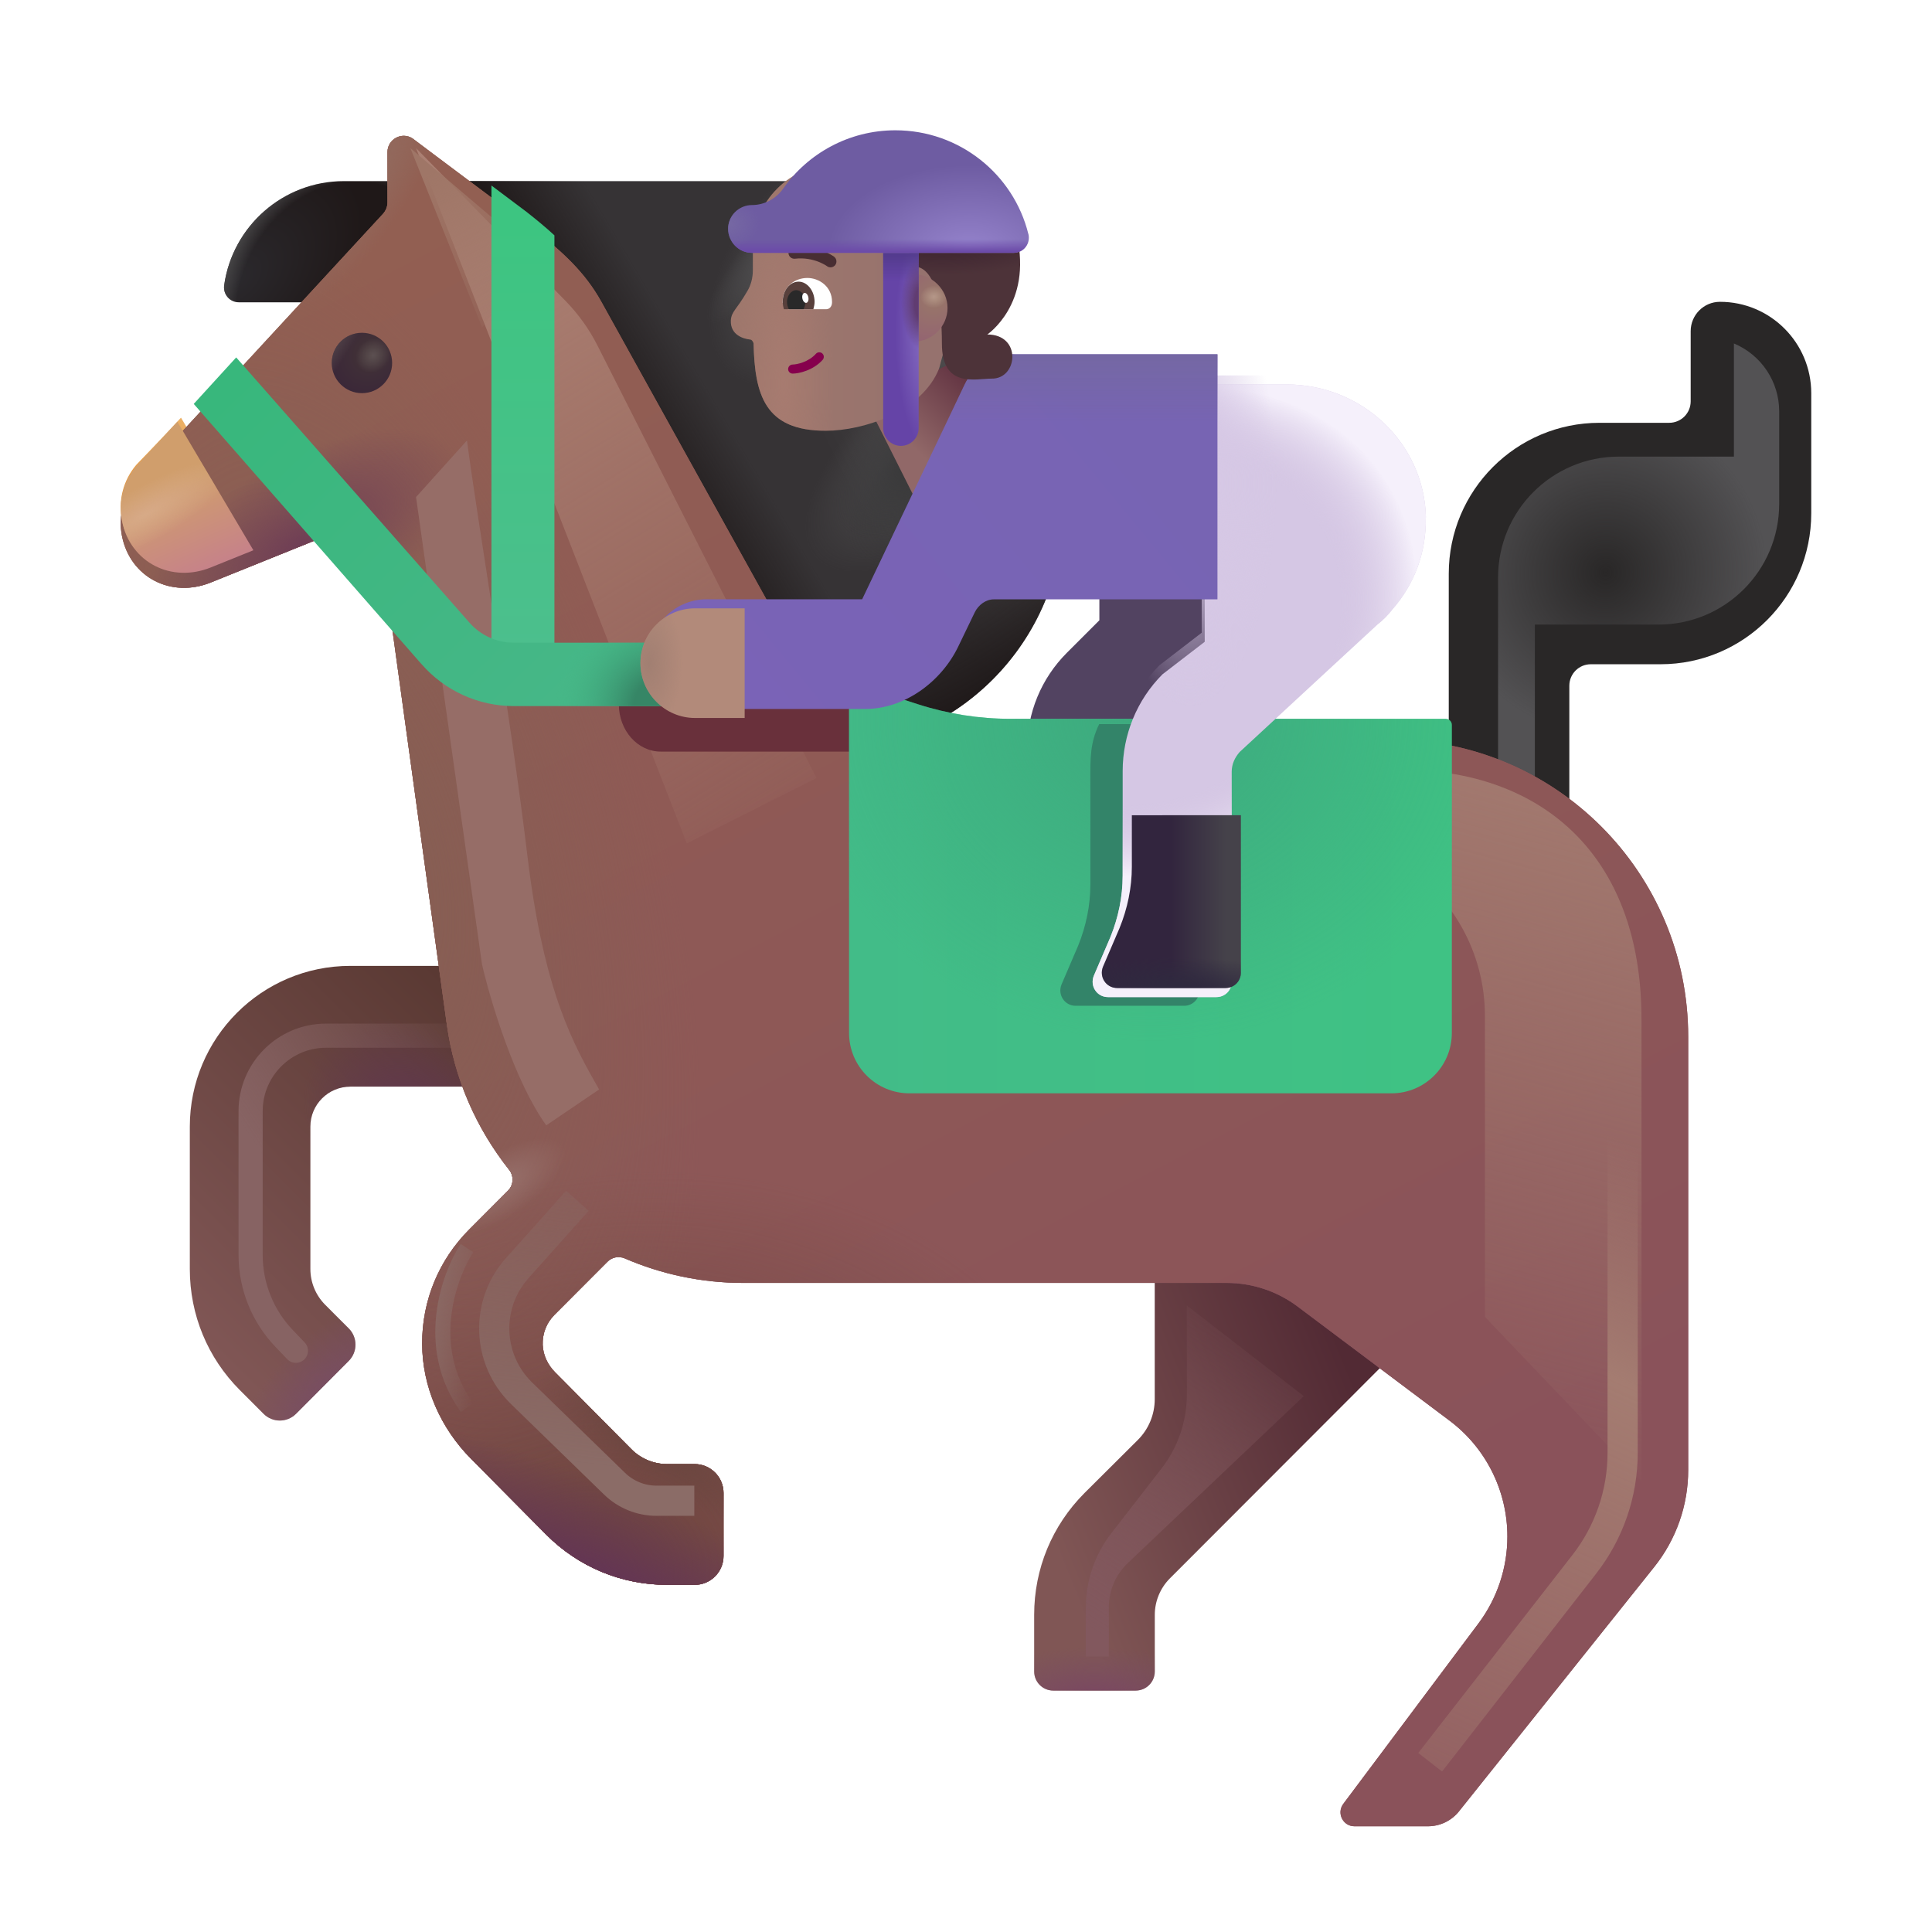 <svg fill="none" height="32" viewBox="0 0 32 32" width="32" xmlns="http://www.w3.org/2000/svg" xmlns:xlink="http://www.w3.org/1999/xlink"><filter id="a" color-interpolation-filters="sRGB" filterUnits="userSpaceOnUse" height="9.594" width="6.656" x="23.813" y="4.688"><feFlood flood-opacity="0" result="BackgroundImageFix"/><feBlend in="SourceGraphic" in2="BackgroundImageFix" mode="normal" result="shape"/><feGaussianBlur result="effect1_foregroundBlur_3987_22603" stdDeviation=".5"/></filter><filter id="b" color-interpolation-filters="sRGB" filterUnits="userSpaceOnUse" height="12.775" width="6.296" x="16.979" y="15.225"><feFlood flood-opacity="0" result="BackgroundImageFix"/><feBlend in="SourceGraphic" in2="BackgroundImageFix" mode="normal" result="shape"/><feColorMatrix in="SourceAlpha" result="hardAlpha" type="matrix" values="0 0 0 0 0 0 0 0 0 0 0 0 0 0 0 0 0 0 127 0"/><feOffset dx=".15"/><feGaussianBlur stdDeviation=".125"/><feComposite in2="hardAlpha" k2="-1" k3="1" operator="arithmetic"/><feColorMatrix type="matrix" values="0 0 0 0 0.533 0 0 0 0 0.416 0 0 0 0 0.392 0 0 0 1 0"/><feBlend in2="shape" mode="normal" result="effect1_innerShadow_3987_22603"/></filter><filter id="c" color-interpolation-filters="sRGB" filterUnits="userSpaceOnUse" height="7.53" width="10.145" x="2.993" y="15.999"><feFlood flood-opacity="0" result="BackgroundImageFix"/><feBlend in="SourceGraphic" in2="BackgroundImageFix" mode="normal" result="shape"/><feColorMatrix in="SourceAlpha" result="hardAlpha" type="matrix" values="0 0 0 0 0 0 0 0 0 0 0 0 0 0 0 0 0 0 127 0"/><feOffset dx=".15"/><feGaussianBlur stdDeviation=".125"/><feComposite in2="hardAlpha" k2="-1" k3="1" operator="arithmetic"/><feColorMatrix type="matrix" values="0 0 0 0 0.533 0 0 0 0 0.416 0 0 0 0 0.392 0 0 0 1 0"/><feBlend in2="shape" mode="normal" result="effect1_innerShadow_3987_22603"/></filter><filter id="d" color-interpolation-filters="sRGB" filterUnits="userSpaceOnUse" height="6.419" width="4.887" x="3.551" y="16.555"><feFlood flood-opacity="0" result="BackgroundImageFix"/><feBlend in="SourceGraphic" in2="BackgroundImageFix" mode="normal" result="shape"/><feGaussianBlur result="effect1_foregroundBlur_3987_22603" stdDeviation=".2"/></filter><filter id="e" color-interpolation-filters="sRGB" filterUnits="userSpaceOnUse" height="28.25" width="25.963" x="2" y="2"><feFlood flood-opacity="0" result="BackgroundImageFix"/><feBlend in="SourceGraphic" in2="BackgroundImageFix" mode="normal" result="shape"/><feColorMatrix in="SourceAlpha" result="hardAlpha" type="matrix" values="0 0 0 0 0 0 0 0 0 0 0 0 0 0 0 0 0 0 127 0"/><feOffset dy=".25"/><feGaussianBlur stdDeviation=".375"/><feComposite in2="hardAlpha" k2="-1" k3="1" operator="arithmetic"/><feColorMatrix type="matrix" values="0 0 0 0 0.424 0 0 0 0 0.263 0 0 0 0 0.231 0 0 0 1 0"/><feBlend in2="shape" mode="normal" result="effect1_innerShadow_3987_22603"/></filter><filter id="f" color-interpolation-filters="sRGB" filterUnits="userSpaceOnUse" height="28.25" width="25.963" x="2" y="2"><feFlood flood-opacity="0" result="BackgroundImageFix"/><feBlend in="SourceGraphic" in2="BackgroundImageFix" mode="normal" result="shape"/><feColorMatrix in="SourceAlpha" result="hardAlpha" type="matrix" values="0 0 0 0 0 0 0 0 0 0 0 0 0 0 0 0 0 0 127 0"/><feOffset dy=".25"/><feGaussianBlur stdDeviation=".375"/><feComposite in2="hardAlpha" k2="-1" k3="1" operator="arithmetic"/><feColorMatrix type="matrix" values="0 0 0 0 0.424 0 0 0 0 0.263 0 0 0 0 0.231 0 0 0 1 0"/><feBlend in2="shape" mode="normal" result="effect1_innerShadow_3987_22603"/></filter><filter id="g" color-interpolation-filters="sRGB" filterUnits="userSpaceOnUse" height="7.812" width="5.609" x="16.985" y="20.625"><feFlood flood-opacity="0" result="BackgroundImageFix"/><feBlend in="SourceGraphic" in2="BackgroundImageFix" mode="normal" result="shape"/><feGaussianBlur result="effect1_foregroundBlur_3987_22603" stdDeviation=".5"/></filter><filter id="h" color-interpolation-filters="sRGB" filterUnits="userSpaceOnUse" height="7.809" width="4.951" x="16.911" y="6.688"><feFlood flood-opacity="0" result="BackgroundImageFix"/><feBlend in="SourceGraphic" in2="BackgroundImageFix" mode="normal" result="shape"/><feColorMatrix in="SourceAlpha" result="hardAlpha" type="matrix" values="0 0 0 0 0 0 0 0 0 0 0 0 0 0 0 0 0 0 127 0"/><feOffset dx=".1" dy=".1"/><feGaussianBlur stdDeviation=".1"/><feComposite in2="hardAlpha" k2="-1" k3="1" operator="arithmetic"/><feColorMatrix type="matrix" values="0 0 0 0 0.408 0 0 0 0 0.38 0 0 0 0 0.443 0 0 0 1 0"/><feBlend in2="shape" mode="normal" result="effect1_innerShadow_3987_22603"/></filter><filter id="i" color-interpolation-filters="sRGB" filterUnits="userSpaceOnUse" height="13.516" width="8.632" x="5.891" y="1.453"><feFlood flood-opacity="0" result="BackgroundImageFix"/><feBlend in="SourceGraphic" in2="BackgroundImageFix" mode="normal" result="shape"/><feGaussianBlur result="effect1_foregroundBlur_3987_22603" stdDeviation=".5"/></filter><filter id="j" color-interpolation-filters="sRGB" filterUnits="userSpaceOnUse" height="15.783" width="9.062" x="20.125" y="10.748"><feFlood flood-opacity="0" result="BackgroundImageFix"/><feBlend in="SourceGraphic" in2="BackgroundImageFix" mode="normal" result="shape"/><feGaussianBlur result="effect1_foregroundBlur_3987_22603" stdDeviation="1"/></filter><filter id="k" color-interpolation-filters="sRGB" filterUnits="userSpaceOnUse" height="14.06" width="5.635" x="22.491" y="16.281"><feFlood flood-opacity="0" result="BackgroundImageFix"/><feBlend in="SourceGraphic" in2="BackgroundImageFix" mode="normal" result="shape"/><feGaussianBlur result="effect1_foregroundBlur_3987_22603" stdDeviation=".5"/></filter><filter id="l" color-interpolation-filters="sRGB" filterUnits="userSpaceOnUse" height="3.469" width="2.594" x="6.547" y="2.203"><feFlood flood-opacity="0" result="BackgroundImageFix"/><feBlend in="SourceGraphic" in2="BackgroundImageFix" mode="normal" result="shape"/><feGaussianBlur result="effect1_foregroundBlur_3987_22603" stdDeviation=".125"/></filter><filter id="m" color-interpolation-filters="sRGB" filterUnits="userSpaceOnUse" height="6.385" width="4.564" x="7.436" y="19.222"><feFlood flood-opacity="0" result="BackgroundImageFix"/><feBlend in="SourceGraphic" in2="BackgroundImageFix" mode="normal" result="shape"/><feGaussianBlur result="effect1_foregroundBlur_3987_22603" stdDeviation=".25"/></filter><filter id="n" color-interpolation-filters="sRGB" filterUnits="userSpaceOnUse" height="3.282" width="1.13" x="6.959" y="20.354"><feFlood flood-opacity="0" result="BackgroundImageFix"/><feBlend in="SourceGraphic" in2="BackgroundImageFix" mode="normal" result="shape"/><feGaussianBlur result="effect1_foregroundBlur_3987_22603" stdDeviation=".125"/></filter><filter id="o" color-interpolation-filters="sRGB" filterUnits="userSpaceOnUse" height="13.344" width="5.031" x="5.891" y="6.296"><feFlood flood-opacity="0" result="BackgroundImageFix"/><feBlend in="SourceGraphic" in2="BackgroundImageFix" mode="normal" result="shape"/><feGaussianBlur result="effect1_foregroundBlur_3987_22603" stdDeviation=".5"/></filter><filter id="p" color-interpolation-filters="sRGB" filterUnits="userSpaceOnUse" height="3.566" width="6.629" x="9.25" y="9.883"><feFlood flood-opacity="0" result="BackgroundImageFix"/><feBlend in="SourceGraphic" in2="BackgroundImageFix" mode="normal" result="shape"/><feGaussianBlur result="effect1_foregroundBlur_3987_22603" stdDeviation=".5"/></filter><filter id="q" color-interpolation-filters="sRGB" filterUnits="userSpaceOnUse" height="7.76" width="1.073" x="8.14" y="3.043"><feFlood flood-opacity="0" result="BackgroundImageFix"/><feBlend in="SourceGraphic" in2="BackgroundImageFix" mode="normal" result="shape"/><feColorMatrix in="SourceAlpha" result="hardAlpha" type="matrix" values="0 0 0 0 0 0 0 0 0 0 0 0 0 0 0 0 0 0 127 0"/><feOffset dx="-.03" dy=".03"/><feGaussianBlur stdDeviation=".03"/><feComposite in2="hardAlpha" k2="-1" k3="1" operator="arithmetic"/><feColorMatrix type="matrix" values="0 0 0 0 0.345 0 0 0 0 0.871 0 0 0 0 0.561 0 0 0 1 0"/><feBlend in2="shape" mode="normal" result="effect1_innerShadow_3987_22603"/></filter><filter id="r" color-interpolation-filters="sRGB" filterUnits="userSpaceOnUse" height="5.805" width="9.046" x="3.209" y="5.891"><feFlood flood-opacity="0" result="BackgroundImageFix"/><feBlend in="SourceGraphic" in2="BackgroundImageFix" mode="normal" result="shape"/><feColorMatrix in="SourceAlpha" result="hardAlpha" type="matrix" values="0 0 0 0 0 0 0 0 0 0 0 0 0 0 0 0 0 0 127 0"/><feOffset dx="-.03" dy=".03"/><feGaussianBlur stdDeviation=".03"/><feComposite in2="hardAlpha" k2="-1" k3="1" operator="arithmetic"/><feColorMatrix type="matrix" values="0 0 0 0 0.345 0 0 0 0 0.871 0 0 0 0 0.561 0 0 0 1 0"/><feBlend in2="shape" mode="normal" result="effect1_innerShadow_3987_22603"/></filter><filter id="s" color-interpolation-filters="sRGB" filterUnits="userSpaceOnUse" height="6.812" width="10.084" x="14.062" y="11.297"><feFlood flood-opacity="0" result="BackgroundImageFix"/><feBlend in="SourceGraphic" in2="BackgroundImageFix" mode="normal" result="shape"/><feColorMatrix in="SourceAlpha" result="hardAlpha" type="matrix" values="0 0 0 0 0 0 0 0 0 0 0 0 0 0 0 0 0 0 127 0"/><feOffset dx="-.1"/><feGaussianBlur stdDeviation=".15"/><feComposite in2="hardAlpha" k2="-1" k3="1" operator="arithmetic"/><feColorMatrix type="matrix" values="0 0 0 0 0.337 0 0 0 0 0.863 0 0 0 0 0.565 0 0 0 1 0"/><feBlend in2="shape" mode="normal" result="effect1_innerShadow_3987_22603"/></filter><filter id="t" color-interpolation-filters="sRGB" filterUnits="userSpaceOnUse" height="5.966" width="4.398" x="16.911" y="11.344"><feFlood flood-opacity="0" result="BackgroundImageFix"/><feBlend in="SourceGraphic" in2="BackgroundImageFix" mode="normal" result="shape"/><feGaussianBlur result="effect1_foregroundBlur_3987_22603" stdDeviation=".325"/></filter><filter id="u" color-interpolation-filters="sRGB" filterUnits="userSpaceOnUse" height="10.298" width="5.87" x="17.899" y="6.218"><feFlood flood-opacity="0" result="BackgroundImageFix"/><feBlend in="SourceGraphic" in2="BackgroundImageFix" mode="normal" result="shape"/><feColorMatrix in="SourceAlpha" result="hardAlpha" type="matrix" values="0 0 0 0 0 0 0 0 0 0 0 0 0 0 0 0 0 0 127 0"/><feOffset dx="-.15" dy=".15"/><feGaussianBlur stdDeviation=".3"/><feComposite in2="hardAlpha" k2="-1" k3="1" operator="arithmetic"/><feColorMatrix type="matrix" values="0 0 0 0 0.784 0 0 0 0 0.78 0 0 0 0 0.78 0 0 0 1 0"/><feBlend in2="shape" mode="normal" result="effect1_innerShadow_3987_22603"/><feColorMatrix in="SourceAlpha" result="hardAlpha" type="matrix" values="0 0 0 0 0 0 0 0 0 0 0 0 0 0 0 0 0 0 127 0"/><feOffset dx=".2"/><feGaussianBlur stdDeviation=".2"/><feComposite in2="hardAlpha" k2="-1" k3="1" operator="arithmetic"/><feColorMatrix type="matrix" values="0 0 0 0 0.486 0 0 0 0 0.475 0 0 0 0 0.541 0 0 0 1 0"/><feBlend in2="effect1_innerShadow_3987_22603" mode="normal" result="effect2_innerShadow_3987_22603"/></filter><filter id="v" color-interpolation-filters="sRGB" filterUnits="userSpaceOnUse" height="2.862" width="2.504" x="18.049" y="13.503"><feFlood flood-opacity="0" result="BackgroundImageFix"/><feBlend in="SourceGraphic" in2="BackgroundImageFix" mode="normal" result="shape"/><feColorMatrix in="SourceAlpha" result="hardAlpha" type="matrix" values="0 0 0 0 0 0 0 0 0 0 0 0 0 0 0 0 0 0 127 0"/><feOffset dx=".2"/><feGaussianBlur stdDeviation=".1"/><feComposite in2="hardAlpha" k2="-1" k3="1" operator="arithmetic"/><feColorMatrix type="matrix" values="0 0 0 0 0.153 0 0 0 0 0.243 0 0 0 0 0.196 0 0 0 1 0"/><feBlend in2="shape" mode="normal" result="effect1_innerShadow_3987_22603"/></filter><filter id="w" color-interpolation-filters="sRGB" filterUnits="userSpaceOnUse" height="6.225" width="9.648" x="10.517" y="5.868"><feFlood flood-opacity="0" result="BackgroundImageFix"/><feBlend in="SourceGraphic" in2="BackgroundImageFix" mode="normal" result="shape"/><feColorMatrix in="SourceAlpha" result="hardAlpha" type="matrix" values="0 0 0 0 0 0 0 0 0 0 0 0 0 0 0 0 0 0 127 0"/><feOffset dx=".25" dy="-.35"/><feGaussianBlur stdDeviation=".3"/><feComposite in2="hardAlpha" k2="-1" k3="1" operator="arithmetic"/><feColorMatrix type="matrix" values="0 0 0 0 0.294 0 0 0 0 0.224 0 0 0 0 0.518 0 0 0 1 0"/><feBlend in2="shape" mode="normal" result="effect1_innerShadow_3987_22603"/></filter><filter id="x" color-interpolation-filters="sRGB" filterUnits="userSpaceOnUse" height="2.016" width="1.826" x="10.508" y="10.076"><feFlood flood-opacity="0" result="BackgroundImageFix"/><feBlend in="SourceGraphic" in2="BackgroundImageFix" mode="normal" result="shape"/><feColorMatrix in="SourceAlpha" result="hardAlpha" type="matrix" values="0 0 0 0 0 0 0 0 0 0 0 0 0 0 0 0 0 0 127 0"/><feOffset dx=".1" dy="-.2"/><feGaussianBlur stdDeviation=".3"/><feComposite in2="hardAlpha" k2="-1" k3="1" operator="arithmetic"/><feColorMatrix type="matrix" values="0 0 0 0 0.565 0 0 0 0 0.349 0 0 0 0 0.396 0 0 0 1 0"/><feBlend in2="shape" mode="normal" result="effect1_innerShadow_3987_22603"/></filter><filter id="y" color-interpolation-filters="sRGB" filterUnits="userSpaceOnUse" height="4.664" width="4.259" x="12.104" y="2.72"><feFlood flood-opacity="0" result="BackgroundImageFix"/><feBlend in="SourceGraphic" in2="BackgroundImageFix" mode="normal" result="shape"/><feColorMatrix in="SourceAlpha" result="hardAlpha" type="matrix" values="0 0 0 0 0 0 0 0 0 0 0 0 0 0 0 0 0 0 127 0"/><feOffset dx="-.25" dy="-.25"/><feGaussianBlur stdDeviation=".25"/><feComposite in2="hardAlpha" k2="-1" k3="1" operator="arithmetic"/><feColorMatrix type="matrix" values="0 0 0 0 0.592 0 0 0 0 0.357 0 0 0 0 0.459 0 0 0 1 0"/><feBlend in2="shape" mode="normal" result="effect1_innerShadow_3987_22603"/></filter><filter id="z" color-interpolation-filters="sRGB" filterUnits="userSpaceOnUse" height="3.382" width="4.06" x="12.986" y="3.054"><feFlood flood-opacity="0" result="BackgroundImageFix"/><feBlend in="SourceGraphic" in2="BackgroundImageFix" mode="normal" result="shape"/><feColorMatrix in="SourceAlpha" result="hardAlpha" type="matrix" values="0 0 0 0 0 0 0 0 0 0 0 0 0 0 0 0 0 0 127 0"/><feOffset dx="-.15"/><feGaussianBlur stdDeviation=".15"/><feComposite in2="hardAlpha" k2="-1" k3="1" operator="arithmetic"/><feColorMatrix type="matrix" values="0 0 0 0 0.384 0 0 0 0 0.286 0 0 0 0 0.286 0 0 0 1 0"/><feBlend in2="shape" mode="normal" result="effect1_innerShadow_3987_22603"/><feColorMatrix in="SourceAlpha" result="hardAlpha" type="matrix" values="0 0 0 0 0 0 0 0 0 0 0 0 0 0 0 0 0 0 127 0"/><feOffset dx=".15" dy="-.15"/><feGaussianBlur stdDeviation=".15"/><feComposite in2="hardAlpha" k2="-1" k3="1" operator="arithmetic"/><feColorMatrix type="matrix" values="0 0 0 0 0.165 0 0 0 0 0.09 0 0 0 0 0.102 0 0 0 1 0"/><feBlend in2="effect1_innerShadow_3987_22603" mode="normal" result="effect2_innerShadow_3987_22603"/></filter><radialGradient id="A" cx="0" cy="0" gradientTransform="matrix(2.312 1.328 -1.346 2.344 26.594 9.484)" gradientUnits="userSpaceOnUse" r="1"><stop offset="0" stop-color="#535254" stop-opacity="0"/><stop offset="1" stop-color="#535254"/></radialGradient><linearGradient id="B" gradientUnits="userSpaceOnUse" x1="1.743" x2="6.067" y1="9.534" y2="6.043"><stop offset=".006" stop-color="#dc872a"/><stop offset="1" stop-color="#ffdea7"/></linearGradient><radialGradient id="C" cx="0" cy="0" gradientTransform="matrix(-3.22 2.174 -4.089 -6.058 17.866 6.906)" gradientUnits="userSpaceOnUse" r="1"><stop offset="0" stop-color="#535253"/><stop offset="1" stop-color="#363335"/></radialGradient><radialGradient id="D" cx="0" cy="0" gradientTransform="matrix(4.219 9.531 -10.13 4.484 11.063 2.656)" gradientUnits="userSpaceOnUse" r="1"><stop offset=".795" stop-color="#1e1818" stop-opacity="0"/><stop offset="1" stop-color="#1e1818"/></radialGradient><linearGradient id="E" gradientUnits="userSpaceOnUse" x1="14.384" x2="11.506" y1="7.53" y2="9.24"><stop offset=".516" stop-color="#1e1818" stop-opacity="0"/><stop offset="1" stop-color="#1e1818"/></linearGradient><linearGradient id="F"><stop offset="0" stop-color="#5a5a5b"/><stop offset="1" stop-color="#5a5a5b" stop-opacity="0"/></linearGradient><radialGradient id="G" cx="0" cy="0" gradientTransform="matrix(-1.511 1.897 -1.124 -.896 13.621 4.307)" gradientUnits="userSpaceOnUse" r="1" xlink:href="#F"/><radialGradient id="H" cx="0" cy="0" gradientTransform="matrix(-2.526 2.119 -.899 -1.072 16.01 7.1)" gradientUnits="userSpaceOnUse" r="1" xlink:href="#F"/><radialGradient id="I" cx="0" cy="0" gradientTransform="matrix(-2.344 1.641 -.267 -.382 17.938 7.891)" gradientUnits="userSpaceOnUse" r="1"><stop offset=".031" stop-color="#5a5a5b"/><stop offset=".893" stop-color="#5a5a5b" stop-opacity="0"/></radialGradient><radialGradient id="J" cx="0" cy="0" gradientTransform="matrix(-2.328 2.531 -.412 -.379 14.063 2.797)" gradientUnits="userSpaceOnUse" r="1" xlink:href="#F"/><linearGradient id="K"><stop offset="0" stop-color="#343435"/><stop offset="1" stop-color="#343435" stop-opacity="0"/></linearGradient><radialGradient id="L" cx="0" cy="0" gradientTransform="matrix(-2.17 .919 -.407 -.961 14.776 4.894)" gradientUnits="userSpaceOnUse" r="1" xlink:href="#K"/><radialGradient id="M" cx="0" cy="0" gradientTransform="matrix(-.823 .766 -.345 -.371 13.43 4.727)" gradientUnits="userSpaceOnUse" r="1" xlink:href="#K"/><radialGradient id="N" cx="0" cy="0" gradientTransform="matrix(-2.359 1.219 -.549 -1.063 16.422 7.875)" gradientUnits="userSpaceOnUse" r="1" xlink:href="#K"/><radialGradient id="O" cx="0" cy="0" gradientTransform="matrix(-1.406 1.422 -.68 -.673 15.375 7.375)" gradientUnits="userSpaceOnUse" r="1" xlink:href="#K"/><radialGradient id="P" cx="0" cy="0" gradientTransform="matrix(1.892 -1.629 .989 1.149 3.887 4.629)" gradientUnits="userSpaceOnUse" r="1"><stop offset="0" stop-color="#2b292d"/><stop offset="1" stop-color="#1f1818"/></radialGradient><radialGradient id="Q" cx="0" cy="0" gradientTransform="matrix(-1.86 -.802 .966 -2.242 5.667 5.008)" gradientUnits="userSpaceOnUse" r="1"><stop offset=".84" stop-color="#4a494a" stop-opacity="0"/><stop offset="1" stop-color="#4a494a"/></radialGradient><linearGradient id="R" gradientUnits="userSpaceOnUse" x1="20.906" x2="15.67" y1="19.438" y2="21.538"><stop offset="0" stop-color="#522a34"/><stop offset="1" stop-color="#805655"/></linearGradient><radialGradient id="S" cx="0" cy="0" gradientTransform="matrix(0 -.852 2.142 0 17.982 28.141)" gradientUnits="userSpaceOnUse" r="1"><stop offset="0" stop-color="#794562"/><stop offset="1" stop-color="#784d65" stop-opacity="0"/></radialGradient><linearGradient id="T" gradientUnits="userSpaceOnUse" x1="7.991" x2="2.993" y1="16.969" y2="22"><stop offset="0" stop-color="#5a3933"/><stop offset="1" stop-color="#805655"/></linearGradient><radialGradient id="U" cx="0" cy="0" gradientTransform="matrix(-.719 -.719 1.42 -1.42 5.344 23.125)" gradientUnits="userSpaceOnUse" r="1"><stop offset="0" stop-color="#784d65"/><stop offset="1" stop-color="#784d65" stop-opacity="0"/></radialGradient><radialGradient id="V" cx="0" cy="0" gradientTransform="matrix(-1.57 -1.523 1.118 -1.152 6.797 18.781)" gradientUnits="userSpaceOnUse" r="1"><stop offset="0" stop-color="#5f3553"/><stop offset="1" stop-color="#5f3553" stop-opacity="0"/></radialGradient><linearGradient id="W" gradientUnits="userSpaceOnUse" x1="4.745" x2="8.307" y1="19.764" y2="17.436"><stop offset="0" stop-color="#876363"/><stop offset="1" stop-color="#876363" stop-opacity="0"/></linearGradient><linearGradient id="X" gradientUnits="userSpaceOnUse" x1="8.558" x2="21.246" y1="1.981" y2="26.37"><stop offset="0" stop-color="#925f52"/><stop offset="1" stop-color="#8a525a"/></linearGradient><radialGradient id="Y" cx="0" cy="0" gradientTransform="matrix(-1.875 -6.375 8.625 -2.537 9.438 26)" gradientUnits="userSpaceOnUse" r="1"><stop offset="0" stop-color="#6a433b"/><stop offset="1" stop-color="#6a433b" stop-opacity="0"/></radialGradient><linearGradient id="Z"><stop offset="0" stop-color="#733b61"/><stop offset="1" stop-color="#643655" stop-opacity="0"/></linearGradient><radialGradient id="aa" cx="0" cy="0" gradientTransform="matrix(0 -1.875 6.531 0 16.282 21.25)" gradientUnits="userSpaceOnUse" r="1" xlink:href="#Z"/><radialGradient id="ab" cx="0" cy="0" gradientTransform="matrix(1.094 -2.094 4.796 2.505 21.407 22.594)" gradientUnits="userSpaceOnUse" r="1" xlink:href="#Z"/><radialGradient id="ac" cx="0" cy="0" gradientTransform="matrix(4.812 -1.438 3.101 10.382 5.875 13.75)" gradientUnits="userSpaceOnUse" r="1"><stop offset="0" stop-color="#855f53"/><stop offset="1" stop-color="#855f53" stop-opacity="0"/></radialGradient><radialGradient id="ad" cx="0" cy="0" gradientTransform="matrix(2.594 -1.516 .699 1.196 4.969 8.766)" gradientUnits="userSpaceOnUse" r="1"><stop offset="0" stop-color="#6f3e55"/><stop offset="1" stop-color="#6f3e55" stop-opacity="0"/></radialGradient><radialGradient id="ae" cx="0" cy="0" gradientTransform="matrix(.672 .43 -1.302 2.036 6 2.789)" gradientUnits="userSpaceOnUse" r="1"><stop offset="0" stop-color="#926c60"/><stop offset="1" stop-color="#926c60" stop-opacity="0"/></radialGradient><radialGradient id="af" cx="0" cy="0" gradientTransform="matrix(.578 -1.422 6.454 2.624 9.735 25.828)" gradientUnits="userSpaceOnUse" r="1"><stop offset="0" stop-color="#633456"/><stop offset="1" stop-color="#633456" stop-opacity="0"/></radialGradient><radialGradient id="ag" cx="0" cy="0" gradientTransform="matrix(-.32 .531 -1.995 -1.203 10.883 23.734)" gradientUnits="userSpaceOnUse" r="1"><stop offset="0" stop-color="#6a463f"/><stop offset="1" stop-color="#6a463f" stop-opacity="0"/></radialGradient><radialGradient id="ah" cx="0" cy="0" gradientTransform="matrix(1.063 -.672 .279 .441 8.266 19.406)" gradientUnits="userSpaceOnUse" r="1"><stop offset="0" stop-color="#97716c"/><stop offset="1" stop-color="#97716c" stop-opacity="0"/></radialGradient><linearGradient id="ai" gradientUnits="userSpaceOnUse" x1="2.891" x2="3.608" y1="8.047" y2="9.689"><stop offset=".006" stop-color="#d09e6c"/><stop offset="1" stop-color="#c47c8f"/></linearGradient><radialGradient id="aj" cx="0" cy="0" gradientTransform="matrix(1.442 -.81 .225 .4 2.406 8.523)" gradientUnits="userSpaceOnUse" r="1"><stop offset="0" stop-color="#d7aa87"/><stop offset="1" stop-color="#d7aa87" stop-opacity="0"/></radialGradient><radialGradient id="ak" cx="0" cy="0" gradientTransform="matrix(-.406 .562 -.501 -.362 6.143 5.851)" gradientUnits="userSpaceOnUse" r="1"><stop offset=".006" stop-color="#433437"/><stop offset="1" stop-color="#3b2838"/></radialGradient><radialGradient id="al" cx="0" cy="0" gradientTransform="matrix(-.228 .206 -.181 -.201 6.182 5.887)" gradientUnits="userSpaceOnUse" r="1"><stop offset="0" stop-color="#5c5051"/><stop offset="1" stop-color="#5c5051" stop-opacity="0"/></radialGradient><linearGradient id="am" gradientUnits="userSpaceOnUse" x1="5.897" x2="5.553" y1="5.619" y2="5.4"><stop offset="0" stop-color="#5c5051" stop-opacity="0"/><stop offset="1" stop-color="#5c5051"/></linearGradient><linearGradient id="an" gradientUnits="userSpaceOnUse" x1="18.15" x2="21.549" y1="27.031" y2="21.674"><stop offset="0" stop-color="#82585e"/><stop offset="1" stop-color="#82585e" stop-opacity="0"/></linearGradient><linearGradient id="ao" gradientUnits="userSpaceOnUse" x1="7.901" x2="14.232" y1="3.63" y2="13.969"><stop offset="0" stop-color="#ab8073"/><stop offset="1" stop-color="#ab8073" stop-opacity="0"/></linearGradient><linearGradient id="ap" gradientUnits="userSpaceOnUse" x1="28.938" x2="25.719" y1="12.748" y2="24.781"><stop offset="0" stop-color="#a47c71"/><stop offset="1" stop-color="#a47c71" stop-opacity="0"/></linearGradient><linearGradient id="aq" gradientUnits="userSpaceOnUse" x1="27.5" x2="21.282" y1="19.188" y2="33.062"><stop offset="0" stop-color="#a47c71" stop-opacity="0"/><stop offset=".239" stop-color="#a47c71"/><stop offset="1" stop-color="#a47c71" stop-opacity="0"/></linearGradient><linearGradient id="ar" gradientUnits="userSpaceOnUse" x1="7.375" x2="8.891" y1="2.75" y2="5.625"><stop offset="0" stop-color="#9f7667"/><stop offset="1" stop-color="#9f7667" stop-opacity="0"/></linearGradient><linearGradient id="as"><stop offset="0" stop-color="#8b6c67"/><stop offset="1" stop-color="#8b6c67" stop-opacity="0"/></linearGradient><linearGradient id="at" gradientUnits="userSpaceOnUse" x1="9.375" x2="10.156" xlink:href="#as" y1="24.219" y2="17.781"/><linearGradient id="au" gradientUnits="userSpaceOnUse" x1="7.016" x2="8.011" xlink:href="#as" y1="21.844" y2="21.983"/><linearGradient id="av" gradientUnits="userSpaceOnUse" x1="8.691" x2="8.691" y1="3.632" y2="10.773"><stop offset="0" stop-color="#3dc581"/><stop offset="1" stop-color="#4cbf8d"/></linearGradient><linearGradient id="aw" gradientUnits="userSpaceOnUse" x1="3.611" x2="9.298" y1="6.531" y2="12.406"><stop offset="0" stop-color="#38b77c"/><stop offset="1" stop-color="#47b788"/></linearGradient><radialGradient id="ax" cx="0" cy="0" gradientTransform="matrix(-1.812 0 0 -1.728 11.048 11.666)" gradientUnits="userSpaceOnUse" r="1"><stop offset=".288" stop-color="#368666"/><stop offset="1" stop-color="#46b988" stop-opacity="0"/></radialGradient><linearGradient id="ay" gradientUnits="userSpaceOnUse" x1="23.954" x2="14.162" y1="14.969" y2="14.969"><stop offset="0" stop-color="#3fc284"/><stop offset="1" stop-color="#42bc88"/></linearGradient><radialGradient id="az" cx="0" cy="0" gradientTransform="matrix(0 5.378 -5.974 0 19.154 11.872)" gradientUnits="userSpaceOnUse" r="1"><stop offset="0" stop-color="#3da97e"/><stop offset="1" stop-color="#3da97e" stop-opacity="0"/></radialGradient><linearGradient id="aA" gradientUnits="userSpaceOnUse" x1="16.048" x2="15.048" y1="6.312" y2="7.328"><stop offset="0" stop-color="#643543"/><stop offset="1" stop-color="#916868"/></linearGradient><radialGradient id="aB" cx="0" cy="0" gradientTransform="matrix(4.489 -3 2.494 3.733 19.079 10.313)" gradientUnits="userSpaceOnUse" r="1"><stop offset=".599" stop-color="#d6c8e3" stop-opacity="0"/><stop offset=".846" stop-color="#f5f0fb"/></radialGradient><radialGradient id="aC" cx="0" cy="0" gradientTransform="matrix(1.438 0 0 3.703 19.704 8)" gradientUnits="userSpaceOnUse" r="1"><stop offset=".283" stop-color="#d6c8e5"/><stop offset="1" stop-color="#d6c8e5" stop-opacity="0"/></radialGradient><linearGradient id="aD" gradientUnits="userSpaceOnUse" x1="20.111" x2="19.201" y1="15.344" y2="15.344"><stop offset="0" stop-color="#45424a"/><stop offset="1" stop-color="#32253e"/></linearGradient><radialGradient id="aE" cx="0" cy="0" gradientTransform="matrix(0 -.547 2.188 0 19.29 16.406)" gradientUnits="userSpaceOnUse" r="1"><stop offset=".171" stop-color="#2f293f"/><stop offset="1" stop-color="#2f293f" stop-opacity="0"/></radialGradient><linearGradient id="aF" gradientUnits="userSpaceOnUse" x1="18.892" x2="12.079" y1="7.125" y2="12.75"><stop offset="0" stop-color="#7764b3"/><stop offset="1" stop-color="#7a63b7"/></linearGradient><linearGradient id="aG" gradientUnits="userSpaceOnUse" x1="18.736" x2="18.736" y1="5.875" y2="7.344"><stop offset=".106" stop-color="#7468a1"/><stop offset="1" stop-color="#7468a1" stop-opacity="0"/></linearGradient><radialGradient id="aH" cx="0" cy="0" gradientTransform="matrix(.562 0 0 1.148 10.648 11.185)" gradientUnits="userSpaceOnUse" r="1"><stop offset="0" stop-color="#a17f72"/><stop offset="1" stop-color="#a17f72" stop-opacity="0"/></radialGradient><linearGradient id="aI" gradientUnits="userSpaceOnUse" x1="12.829" x2="15.61" y1="5.594" y2="5.594"><stop offset="0" stop-color="#9e776c"/><stop offset="1" stop-color="#96726e"/></linearGradient><radialGradient id="aJ" cx="0" cy="0" gradientTransform="matrix(0 -3.984 .813 0 13.226 6.611)" gradientUnits="userSpaceOnUse" r="1"><stop offset="0" stop-color="#a77b70"/><stop offset="1" stop-color="#a77b70" stop-opacity="0"/></radialGradient><radialGradient id="aK" cx="0" cy="0" gradientTransform="matrix(0 .734 -2.188 0 15.595 3.969)" gradientUnits="userSpaceOnUse" r="1"><stop offset="0" stop-color="#341b2b"/><stop offset="1" stop-color="#341b2b" stop-opacity="0"/></radialGradient><radialGradient id="aL" cx="0" cy="0" gradientTransform="matrix(-.453 .609 -.507 -.377 15.509 4.93)" gradientUnits="userSpaceOnUse" r="1"><stop offset="0" stop-color="#987868"/><stop offset="1" stop-color="#946571"/></radialGradient><radialGradient id="aM" cx="0" cy="0" gradientTransform="matrix(.225 -.008 .006 .186 15.468 4.915)" gradientUnits="userSpaceOnUse" r="1"><stop offset="0" stop-color="#b59789"/><stop offset="1" stop-color="#b59789" stop-opacity="0"/></radialGradient><radialGradient id="aN" cx="0" cy="0" gradientTransform="matrix(0 2.033 -.609 0 15.439 5.482)" gradientUnits="userSpaceOnUse" r="1"><stop offset="0" stop-color="#8e77c8"/><stop offset="1" stop-color="#6544a7"/></radialGradient><linearGradient id="aO" gradientUnits="userSpaceOnUse" x1="14.922" x2="14.922" y1="4.094" y2="4.656"><stop offset="0" stop-color="#4e3886"/><stop offset="1" stop-color="#4e3886" stop-opacity="0"/></linearGradient><radialGradient id="aP" cx="0" cy="0" gradientTransform="matrix(0 .763 -.352 0 15.275 5.024)" gradientUnits="userSpaceOnUse" r="1"><stop offset=".359" stop-color="#603c71"/><stop offset="1" stop-color="#603c71" stop-opacity="0"/></radialGradient><radialGradient id="aQ" cx="0" cy="0" gradientTransform="matrix(-2.344 0 0 -1.454 16.048 4.188)" gradientUnits="userSpaceOnUse" r="1"><stop offset="0" stop-color="#9684cd"/><stop offset="1" stop-color="#6e5ca2"/></radialGradient><linearGradient id="aR" gradientUnits="userSpaceOnUse" x1="15.439" x2="15.439" y1="4.188" y2="3.961"><stop offset=".104" stop-color="#6c4ba9"/><stop offset="1" stop-color="#6c4ba9" stop-opacity="0"/></linearGradient><radialGradient id="aS" cx="0" cy="0" gradientTransform="matrix(.519 0 0 .406 12.061 3.703)" gradientUnits="userSpaceOnUse" r="1"><stop offset="0" stop-color="#7668a3"/><stop offset="1" stop-color="#7668a3" stop-opacity="0"/></radialGradient><path d="m28.003 6.648v-1.163c0-.268.217-.486.485-.486.835 0 1.512.678 1.512 1.514v1.989c0 1.381-1.118 2.5-2.497 2.5h-1.154c-.197 0-.356.159-.356.356v4.641h-1.997v-6.496c0-1.381 1.118-2.5 2.497-2.5h1.154c.197 0 .356-.159.356-.356z" fill="#292727"/><g filter="url(#a)"><path d="m28.719 5.688v1.875h-1.906c-1.105 0-2 .895-2 2v3.719h.609v-2.937h2.047c1.105 0 2-.895 2-2v-1.531c0-.492-.296-.936-.75-1.125z" fill="url(#A)"/></g><path d="m2.998 6.918c-.336.362-.739.779-.739.779-.22.257-.31.606-.232.946.155.675.839 1.008 1.48.749l.769-.311z" fill="url(#B)"/><path d="m7.596 5.141c0 .083.067.15.15.15h1.09c.083 0 .15.067.15.15v2.921c0 .083.067.15.15.15h1.699c.083 0 .15.067.15.15v3.616c0 .083.067.15.15.15h2.475c2.213 0 4.007-1.796 4.006-4.013 0-.228-.184-.412-.412-.412h-2.024c-.149 0-.217-.207-.109-.31.591-.561.927-1.364.927-2.255 0-.241-.195-.436-.436-.436h-2.152c-.15 0-.224-.221-.124-.333.294-.33.473-.765.474-1.242 0-.236-.191-.427-.426-.427h-5.588c-.083 0-.15.067-.15.15z" fill="url(#C)"/><path d="m7.596 5.141c0 .083.067.15.15.15h1.09c.083 0 .15.067.15.15v2.921c0 .083.067.15.15.15h1.699c.083 0 .15.067.15.15v3.616c0 .083.067.15.15.15h2.475c2.213 0 4.007-1.796 4.006-4.013 0-.228-.184-.412-.412-.412h-2.024c-.149 0-.217-.207-.109-.31.591-.561.927-1.364.927-2.255 0-.241-.195-.436-.436-.436h-2.152c-.15 0-.224-.221-.124-.333.294-.33.473-.765.474-1.242 0-.236-.191-.427-.426-.427h-5.588c-.083 0-.15.067-.15.15z" fill="url(#D)"/><path d="m7.596 5.141c0 .083.067.15.15.15h1.09c.083 0 .15.067.15.15v2.921c0 .083.067.15.15.15h1.699c.083 0 .15.067.15.15v3.616c0 .083.067.15.15.15h2.475c2.213 0 4.007-1.796 4.006-4.013 0-.228-.184-.412-.412-.412h-2.024c-.149 0-.217-.207-.109-.31.591-.561.927-1.364.927-2.255 0-.241-.195-.436-.436-.436h-2.152c-.15 0-.224-.221-.124-.333.294-.33.473-.765.474-1.242 0-.236-.191-.427-.426-.427h-5.588c-.083 0-.15.067-.15.15z" fill="url(#E)"/><path d="m7.596 5.141c0 .083.067.15.15.15h1.09c.083 0 .15.067.15.15v2.921c0 .083.067.15.15.15h1.699c.083 0 .15.067.15.15v3.616c0 .083.067.15.15.15h2.475c2.213 0 4.007-1.796 4.006-4.013 0-.228-.184-.412-.412-.412h-2.024c-.149 0-.217-.207-.109-.31.591-.561.927-1.364.927-2.255 0-.241-.195-.436-.436-.436h-2.152c-.15 0-.224-.221-.124-.333.294-.33.473-.765.474-1.242 0-.236-.191-.427-.426-.427h-5.588c-.083 0-.15.067-.15.15z" fill="url(#G)"/><path d="m7.596 5.141c0 .083.067.15.15.15h1.09c.083 0 .15.067.15.15v2.921c0 .083.067.15.15.15h1.699c.083 0 .15.067.15.15v3.616c0 .083.067.15.15.15h2.475c2.213 0 4.007-1.796 4.006-4.013 0-.228-.184-.412-.412-.412h-2.024c-.149 0-.217-.207-.109-.31.591-.561.927-1.364.927-2.255 0-.241-.195-.436-.436-.436h-2.152c-.15 0-.224-.221-.124-.333.294-.33.473-.765.474-1.242 0-.236-.191-.427-.426-.427h-5.588c-.083 0-.15.067-.15.15z" fill="url(#H)"/><path d="m7.596 5.141c0 .083.067.15.15.15h1.09c.083 0 .15.067.15.15v2.921c0 .083.067.15.15.15h1.699c.083 0 .15.067.15.15v3.616c0 .083.067.15.15.15h2.475c2.213 0 4.007-1.796 4.006-4.013 0-.228-.184-.412-.412-.412h-2.024c-.149 0-.217-.207-.109-.31.591-.561.927-1.364.927-2.255 0-.241-.195-.436-.436-.436h-2.152c-.15 0-.224-.221-.124-.333.294-.33.473-.765.474-1.242 0-.236-.191-.427-.426-.427h-5.588c-.083 0-.15.067-.15.15z" fill="url(#I)"/><path d="m7.596 5.141c0 .083.067.15.15.15h1.09c.083 0 .15.067.15.15v2.921c0 .083.067.15.15.15h1.699c.083 0 .15.067.15.15v3.616c0 .083.067.15.15.15h2.475c2.213 0 4.007-1.796 4.006-4.013 0-.228-.184-.412-.412-.412h-2.024c-.149 0-.217-.207-.109-.31.591-.561.927-1.364.927-2.255 0-.241-.195-.436-.436-.436h-2.152c-.15 0-.224-.221-.124-.333.294-.33.473-.765.474-1.242 0-.236-.191-.427-.426-.427h-5.588c-.083 0-.15.067-.15.15z" fill="url(#J)"/><path d="m7.596 5.141c0 .083.067.15.15.15h1.09c.083 0 .15.067.15.15v2.921c0 .083.067.15.15.15h1.699c.083 0 .15.067.15.15v3.616c0 .083.067.15.15.15h2.475c2.213 0 4.007-1.796 4.006-4.013 0-.228-.184-.412-.412-.412h-2.024c-.149 0-.217-.207-.109-.31.591-.561.927-1.364.927-2.255 0-.241-.195-.436-.436-.436h-2.152c-.15 0-.224-.221-.124-.333.294-.33.473-.765.474-1.242 0-.236-.191-.427-.426-.427h-5.588c-.083 0-.15.067-.15.15z" fill="url(#L)"/><path d="m7.596 5.141c0 .083.067.15.15.15h1.09c.083 0 .15.067.15.15v2.921c0 .083.067.15.15.15h1.699c.083 0 .15.067.15.15v3.616c0 .083.067.15.15.15h2.475c2.213 0 4.007-1.796 4.006-4.013 0-.228-.184-.412-.412-.412h-2.024c-.149 0-.217-.207-.109-.31.591-.561.927-1.364.927-2.255 0-.241-.195-.436-.436-.436h-2.152c-.15 0-.224-.221-.124-.333.294-.33.473-.765.474-1.242 0-.236-.191-.427-.426-.427h-5.588c-.083 0-.15.067-.15.15z" fill="url(#M)"/><path d="m7.596 5.141c0 .083.067.15.15.15h1.09c.083 0 .15.067.15.15v2.921c0 .083.067.15.15.15h1.699c.083 0 .15.067.15.15v3.616c0 .083.067.15.15.15h2.475c2.213 0 4.007-1.796 4.006-4.013 0-.228-.184-.412-.412-.412h-2.024c-.149 0-.217-.207-.109-.31.591-.561.927-1.364.927-2.255 0-.241-.195-.436-.436-.436h-2.152c-.15 0-.224-.221-.124-.333.294-.33.473-.765.474-1.242 0-.236-.191-.427-.426-.427h-5.588c-.083 0-.15.067-.15.15z" fill="url(#N)"/><path d="m7.596 5.141c0 .083.067.15.15.15h1.09c.083 0 .15.067.15.15v2.921c0 .083.067.15.15.15h1.699c.083 0 .15.067.15.15v3.616c0 .083.067.15.15.15h2.475c2.213 0 4.007-1.796 4.006-4.013 0-.228-.184-.412-.412-.412h-2.024c-.149 0-.217-.207-.109-.31.591-.561.927-1.364.927-2.255 0-.241-.195-.436-.436-.436h-2.152c-.15 0-.224-.221-.124-.333.294-.33.473-.765.474-1.242 0-.236-.191-.427-.426-.427h-5.588c-.083 0-.15.067-.15.15z" fill="url(#O)"/><path d="m5.698 3c-1.011 0-1.847.75-1.985 1.724-.021.149.091.283.242.283h1.507c1.107 0 2.005-.899 2.005-2.007z" fill="url(#P)"/><path d="m5.698 3c-1.011 0-1.847.75-1.985 1.724-.021.149.091.283.242.283h1.507c1.107 0 2.005-.899 2.005-2.007z" fill="url(#Q)"/><g filter="url(#b)"><path d="m18.976 15.387v7.788c0 .254-.101.497-.281.676l-.882.878c-.538.539-.834 1.256-.834 2.018v.938c0 .174.141.316.316.316h1.366c.174 0 .316-.141.316-.316v-.938c0-.226.09-.443.25-.604l3.875-3.88.024-.009v-7.029z" fill="url(#R)"/><path d="m18.976 15.387v7.788c0 .254-.101.497-.281.676l-.882.878c-.538.539-.834 1.256-.834 2.018v.938c0 .174.141.316.316.316h1.366c.174 0 .316-.141.316-.316v-.938c0-.226.09-.443.25-.604l3.875-3.88.024-.009v-7.029z" fill="url(#S)"/></g><g filter="url(#c)"><path d="m4.753 23.417c-.149.149-.389.149-.538 0l-.392-.392c-.535-.536-.829-1.248-.829-2.005v-2.359c0-1.471 1.19-2.663 2.659-2.663h7.337v2h-7.337c-.365 0-.662.296-.662.662v2.359c0 .221.088.434.244.591l.391.392c.149.149.149.39 0 .539z" fill="url(#T)"/><path d="m4.753 23.417c-.149.149-.389.149-.538 0l-.392-.392c-.535-.536-.829-1.248-.829-2.005v-2.359c0-1.471 1.19-2.663 2.659-2.663h7.337v2h-7.337c-.365 0-.662.296-.662.662v2.359c0 .221.088.434.244.591l.391.392c.149.149.149.39 0 .539z" fill="url(#U)"/><path d="m4.753 23.417c-.149.149-.389.149-.538 0l-.392-.392c-.535-.536-.829-1.248-.829-2.005v-2.359c0-1.471 1.19-2.663 2.659-2.663h7.337v2h-7.337c-.365 0-.662.296-.662.662v2.359c0 .221.088.434.244.591l.391.392c.149.149.149.39 0 .539z" fill="url(#V)"/></g><g filter="url(#d)"><path d="m4.901 22.373-.194-.203c-.357-.372-.556-.868-.556-1.384v-2.382c0-.69.56-1.25 1.25-1.25h2.438" stroke="url(#W)" stroke-linecap="round" stroke-width=".4"/></g><g filter="url(#e)"><path d="m23.05 12h-7.04c-1.251 0-2.405-.679-3.012-1.775l-3.038-5.477c-.273-.492-.645-.828-1.112-1.195h.001l-2.017-1.511c-.179-.114-.414.014-.414.228v.83c0 .072-.027.141-.076.194l-4.059 4.399c-.23.249-.331.598-.262.939.14.688.819 1.028 1.469.766l2.395-.966c.179-.072.378.043.405.235l1.11 8.044c.125.911.493 1.736 1.032 2.413.083.104.076.254-.019.349l-.642.642c-.503.504-.78 1.174-.779 1.887.001.718.305 1.403.811 1.911l1.245 1.256c.535.536 1.246.831 2.002.831h.456c.264 0 .478-.214.478-.479v-1.042c0-.264-.214-.479-.478-.479h-.456c-.221 0-.433-.088-.59-.244l-1.263-1.274c-.122-.122-.201-.283-.208-.455-.007-.188.062-.365.193-.497l.879-.881c.075-.076.189-.098.287-.056.605.262 1.27.406 1.965.406h.67 2.349 4.986c.424 0 .838.138 1.177.393l2.513 1.887c.604.453.959 1.164.959 1.92 0 .519-.168 1.024-.479 1.44l-2.239 2.989c-.114.153-.006.371.185.371h1.217c.2 0 .39-.091.515-.248l3.234-4.048c.364-.456.562-1.021.562-1.604v-3.099-4.08c0-2.717-2.199-4.92-4.913-4.92z" fill="url(#X)"/><path d="m23.05 12h-7.04c-1.251 0-2.405-.679-3.012-1.775l-3.038-5.477c-.273-.492-.645-.828-1.112-1.195h.001l-2.017-1.511c-.179-.114-.414.014-.414.228v.83c0 .072-.027.141-.076.194l-4.059 4.399c-.23.249-.331.598-.262.939.14.688.819 1.028 1.469.766l2.395-.966c.179-.072.378.043.405.235l1.11 8.044c.125.911.493 1.736 1.032 2.413.083.104.076.254-.019.349l-.642.642c-.503.504-.78 1.174-.779 1.887.001.718.305 1.403.811 1.911l1.245 1.256c.535.536 1.246.831 2.002.831h.456c.264 0 .478-.214.478-.479v-1.042c0-.264-.214-.479-.478-.479h-.456c-.221 0-.433-.088-.59-.244l-1.263-1.274c-.122-.122-.201-.283-.208-.455-.007-.188.062-.365.193-.497l.879-.881c.075-.076.189-.098.287-.056.605.262 1.27.406 1.965.406h.67 2.349 4.986c.424 0 .838.138 1.177.393l2.513 1.887c.604.453.959 1.164.959 1.92 0 .519-.168 1.024-.479 1.44l-2.239 2.989c-.114.153-.006.371.185.371h1.217c.2 0 .39-.091.515-.248l3.234-4.048c.364-.456.562-1.021.562-1.604v-3.099-4.08c0-2.717-2.199-4.92-4.913-4.92z" fill="url(#Y)"/><path d="m23.05 12h-7.04c-1.251 0-2.405-.679-3.012-1.775l-3.038-5.477c-.273-.492-.645-.828-1.112-1.195h.001l-2.017-1.511c-.179-.114-.414.014-.414.228v.83c0 .072-.027.141-.076.194l-4.059 4.399c-.23.249-.331.598-.262.939.14.688.819 1.028 1.469.766l2.395-.966c.179-.072.378.043.405.235l1.11 8.044c.125.911.493 1.736 1.032 2.413.083.104.076.254-.019.349l-.642.642c-.503.504-.78 1.174-.779 1.887.001.718.305 1.403.811 1.911l1.245 1.256c.535.536 1.246.831 2.002.831h.456c.264 0 .478-.214.478-.479v-1.042c0-.264-.214-.479-.478-.479h-.456c-.221 0-.433-.088-.59-.244l-1.263-1.274c-.122-.122-.201-.283-.208-.455-.007-.188.062-.365.193-.497l.879-.881c.075-.076.189-.098.287-.056.605.262 1.27.406 1.965.406h.67 2.349 4.986c.424 0 .838.138 1.177.393l2.513 1.887c.604.453.959 1.164.959 1.92 0 .519-.168 1.024-.479 1.44l-2.239 2.989c-.114.153-.006.371.185.371h1.217c.2 0 .39-.091.515-.248l3.234-4.048c.364-.456.562-1.021.562-1.604v-3.099-4.08c0-2.717-2.199-4.92-4.913-4.92z" fill="url(#aa)"/><path d="m23.05 12h-7.04c-1.251 0-2.405-.679-3.012-1.775l-3.038-5.477c-.273-.492-.645-.828-1.112-1.195h.001l-2.017-1.511c-.179-.114-.414.014-.414.228v.83c0 .072-.027.141-.076.194l-4.059 4.399c-.23.249-.331.598-.262.939.14.688.819 1.028 1.469.766l2.395-.966c.179-.072.378.043.405.235l1.11 8.044c.125.911.493 1.736 1.032 2.413.083.104.076.254-.019.349l-.642.642c-.503.504-.78 1.174-.779 1.887.001.718.305 1.403.811 1.911l1.245 1.256c.535.536 1.246.831 2.002.831h.456c.264 0 .478-.214.478-.479v-1.042c0-.264-.214-.479-.478-.479h-.456c-.221 0-.433-.088-.59-.244l-1.263-1.274c-.122-.122-.201-.283-.208-.455-.007-.188.062-.365.193-.497l.879-.881c.075-.076.189-.098.287-.056.605.262 1.27.406 1.965.406h.67 2.349 4.986c.424 0 .838.138 1.177.393l2.513 1.887c.604.453.959 1.164.959 1.92 0 .519-.168 1.024-.479 1.44l-2.239 2.989c-.114.153-.006.371.185.371h1.217c.2 0 .39-.091.515-.248l3.234-4.048c.364-.456.562-1.021.562-1.604v-3.099-4.08c0-2.717-2.199-4.92-4.913-4.92z" fill="url(#ab)"/><path d="m23.05 12h-7.04c-1.251 0-2.405-.679-3.012-1.775l-3.038-5.477c-.273-.492-.645-.828-1.112-1.195h.001l-2.017-1.511c-.179-.114-.414.014-.414.228v.83c0 .072-.027.141-.076.194l-4.059 4.399c-.23.249-.331.598-.262.939.14.688.819 1.028 1.469.766l2.395-.966c.179-.072.378.043.405.235l1.11 8.044c.125.911.493 1.736 1.032 2.413.083.104.076.254-.019.349l-.642.642c-.503.504-.78 1.174-.779 1.887.001.718.305 1.403.811 1.911l1.245 1.256c.535.536 1.246.831 2.002.831h.456c.264 0 .478-.214.478-.479v-1.042c0-.264-.214-.479-.478-.479h-.456c-.221 0-.433-.088-.59-.244l-1.263-1.274c-.122-.122-.201-.283-.208-.455-.007-.188.062-.365.193-.497l.879-.881c.075-.076.189-.098.287-.056.605.262 1.27.406 1.965.406h.67 2.349 4.986c.424 0 .838.138 1.177.393l2.513 1.887c.604.453.959 1.164.959 1.92 0 .519-.168 1.024-.479 1.44l-2.239 2.989c-.114.153-.006.371.185.371h1.217c.2 0 .39-.091.515-.248l3.234-4.048c.364-.456.562-1.021.562-1.604v-3.099-4.08c0-2.717-2.199-4.92-4.913-4.92z" fill="url(#ac)"/><path d="m23.05 12h-7.04c-1.251 0-2.405-.679-3.012-1.775l-3.038-5.477c-.273-.492-.645-.828-1.112-1.195h.001l-2.017-1.511c-.179-.114-.414.014-.414.228v.83c0 .072-.027.141-.076.194l-4.059 4.399c-.23.249-.331.598-.262.939.14.688.819 1.028 1.469.766l2.395-.966c.179-.072.378.043.405.235l1.11 8.044c.125.911.493 1.736 1.032 2.413.083.104.076.254-.019.349l-.642.642c-.503.504-.78 1.174-.779 1.887.001.718.305 1.403.811 1.911l1.245 1.256c.535.536 1.246.831 2.002.831h.456c.264 0 .478-.214.478-.479v-1.042c0-.264-.214-.479-.478-.479h-.456c-.221 0-.433-.088-.59-.244l-1.263-1.274c-.122-.122-.201-.283-.208-.455-.007-.188.062-.365.193-.497l.879-.881c.075-.076.189-.098.287-.056.605.262 1.27.406 1.965.406h.67 2.349 4.986c.424 0 .838.138 1.177.393l2.513 1.887c.604.453.959 1.164.959 1.92 0 .519-.168 1.024-.479 1.44l-2.239 2.989c-.114.153-.006.371.185.371h1.217c.2 0 .39-.091.515-.248l3.234-4.048c.364-.456.562-1.021.562-1.604v-3.099-4.08c0-2.717-2.199-4.92-4.913-4.92z" fill="url(#ad)"/><path d="m23.05 12h-7.04c-1.251 0-2.405-.679-3.012-1.775l-3.038-5.477c-.273-.492-.645-.828-1.112-1.195h.001l-2.017-1.511c-.179-.114-.414.014-.414.228v.83c0 .072-.027.141-.076.194l-4.059 4.399c-.23.249-.331.598-.262.939.14.688.819 1.028 1.469.766l2.395-.966c.179-.072.378.043.405.235l1.11 8.044c.125.911.493 1.736 1.032 2.413.083.104.076.254-.019.349l-.642.642c-.503.504-.78 1.174-.779 1.887.001.718.305 1.403.811 1.911l1.245 1.256c.535.536 1.246.831 2.002.831h.456c.264 0 .478-.214.478-.479v-1.042c0-.264-.214-.479-.478-.479h-.456c-.221 0-.433-.088-.59-.244l-1.263-1.274c-.122-.122-.201-.283-.208-.455-.007-.188.062-.365.193-.497l.879-.881c.075-.076.189-.098.287-.056.605.262 1.27.406 1.965.406h.67 2.349 4.986c.424 0 .838.138 1.177.393l2.513 1.887c.604.453.959 1.164.959 1.92 0 .519-.168 1.024-.479 1.44l-2.239 2.989c-.114.153-.006.371.185.371h1.217c.2 0 .39-.091.515-.248l3.234-4.048c.364-.456.562-1.021.562-1.604v-3.099-4.08c0-2.717-2.199-4.92-4.913-4.92z" fill="url(#ae)"/><path d="m23.05 12h-7.04c-1.251 0-2.405-.679-3.012-1.775l-3.038-5.477c-.273-.492-.645-.828-1.112-1.195h.001l-2.017-1.511c-.179-.114-.414.014-.414.228v.83c0 .072-.027.141-.076.194l-4.059 4.399c-.23.249-.331.598-.262.939.14.688.819 1.028 1.469.766l2.395-.966c.179-.072.378.043.405.235l1.11 8.044c.125.911.493 1.736 1.032 2.413.083.104.076.254-.019.349l-.642.642c-.503.504-.78 1.174-.779 1.887.001.718.305 1.403.811 1.911l1.245 1.256c.535.536 1.246.831 2.002.831h.456c.264 0 .478-.214.478-.479v-1.042c0-.264-.214-.479-.478-.479h-.456c-.221 0-.433-.088-.59-.244l-1.263-1.274c-.122-.122-.201-.283-.208-.455-.007-.188.062-.365.193-.497l.879-.881c.075-.076.189-.098.287-.056.605.262 1.27.406 1.965.406h.67 2.349 4.986c.424 0 .838.138 1.177.393l2.513 1.887c.604.453.959 1.164.959 1.92 0 .519-.168 1.024-.479 1.44l-2.239 2.989c-.114.153-.006.371.185.371h1.217c.2 0 .39-.091.515-.248l3.234-4.048c.364-.456.562-1.021.562-1.604v-3.099-4.08c0-2.717-2.199-4.92-4.913-4.92z" fill="url(#af)"/><path d="m23.05 12h-7.04c-1.251 0-2.405-.679-3.012-1.775l-3.038-5.477c-.273-.492-.645-.828-1.112-1.195h.001l-2.017-1.511c-.179-.114-.414.014-.414.228v.83c0 .072-.027.141-.076.194l-4.059 4.399c-.23.249-.331.598-.262.939.14.688.819 1.028 1.469.766l2.395-.966c.179-.072.378.043.405.235l1.11 8.044c.125.911.493 1.736 1.032 2.413.083.104.076.254-.019.349l-.642.642c-.503.504-.78 1.174-.779 1.887.001.718.305 1.403.811 1.911l1.245 1.256c.535.536 1.246.831 2.002.831h.456c.264 0 .478-.214.478-.479v-1.042c0-.264-.214-.479-.478-.479h-.456c-.221 0-.433-.088-.59-.244l-1.263-1.274c-.122-.122-.201-.283-.208-.455-.007-.188.062-.365.193-.497l.879-.881c.075-.076.189-.098.287-.056.605.262 1.27.406 1.965.406h.67 2.349 4.986c.424 0 .838.138 1.177.393l2.513 1.887c.604.453.959 1.164.959 1.92 0 .519-.168 1.024-.479 1.44l-2.239 2.989c-.114.153-.006.371.185.371h1.217c.2 0 .39-.091.515-.248l3.234-4.048c.364-.456.562-1.021.562-1.604v-3.099-4.08c0-2.717-2.199-4.92-4.913-4.92z" fill="url(#ag)"/><path d="m23.05 12h-7.04c-1.251 0-2.405-.679-3.012-1.775l-3.038-5.477c-.273-.492-.645-.828-1.112-1.195h.001l-2.017-1.511c-.179-.114-.414.014-.414.228v.83c0 .072-.027.141-.076.194l-4.059 4.399c-.23.249-.331.598-.262.939.14.688.819 1.028 1.469.766l2.395-.966c.179-.072.378.043.405.235l1.11 8.044c.125.911.493 1.736 1.032 2.413.083.104.076.254-.019.349l-.642.642c-.503.504-.78 1.174-.779 1.887.001.718.305 1.403.811 1.911l1.245 1.256c.535.536 1.246.831 2.002.831h.456c.264 0 .478-.214.478-.479v-1.042c0-.264-.214-.479-.478-.479h-.456c-.221 0-.433-.088-.59-.244l-1.263-1.274c-.122-.122-.201-.283-.208-.455-.007-.188.062-.365.193-.497l.879-.881c.075-.076.189-.098.287-.056.605.262 1.27.406 1.965.406h.67 2.349 4.986c.424 0 .838.138 1.177.393l2.513 1.887c.604.453.959 1.164.959 1.92 0 .519-.168 1.024-.479 1.44l-2.239 2.989c-.114.153-.006.371.185.371h1.217c.2 0 .39-.091.515-.248l3.234-4.048c.364-.456.562-1.021.562-1.604v-3.099-4.08c0-2.717-2.199-4.92-4.913-4.92z" fill="url(#ah)"/></g><g filter="url(#f)"><path d="m23.05 12h-7.04c-1.251 0-2.405-.679-3.012-1.775l-3.038-5.477c-.273-.492-.645-.828-1.112-1.195h.001l-2.017-1.511c-.179-.114-.414.014-.414.228v.83c0 .072-.027.141-.076.194l-4.059 4.399c-.23.249-.331.598-.262.939.14.688.819 1.028 1.469.766l2.395-.966c.179-.072.378.043.405.235l1.11 8.044c.125.911.493 1.736 1.032 2.413.083.104.076.254-.019.349l-.642.642c-.503.504-.78 1.174-.779 1.887.001.718.305 1.403.811 1.911l1.245 1.256c.535.536 1.246.831 2.002.831h.456c.264 0 .478-.214.478-.479v-1.042c0-.264-.214-.479-.478-.479h-.456c-.221 0-.433-.088-.59-.244l-1.263-1.274c-.122-.122-.201-.283-.208-.455-.007-.188.062-.365.193-.497l.879-.881c.075-.076.189-.098.287-.056.605.262 1.27.406 1.965.406h.67 2.349 4.986c.424 0 .838.138 1.177.393l2.513 1.887c.604.453.959 1.164.959 1.92 0 .519-.168 1.024-.479 1.44l-2.239 2.989c-.114.153-.006.371.185.371h1.217c.2 0 .39-.091.515-.248l3.234-4.048c.364-.456.562-1.021.562-1.604v-3.099-4.08c0-2.717-2.199-4.92-4.913-4.92z" fill="url(#X)"/><path d="m23.05 12h-7.04c-1.251 0-2.405-.679-3.012-1.775l-3.038-5.477c-.273-.492-.645-.828-1.112-1.195h.001l-2.017-1.511c-.179-.114-.414.014-.414.228v.83c0 .072-.027.141-.076.194l-4.059 4.399c-.23.249-.331.598-.262.939.14.688.819 1.028 1.469.766l2.395-.966c.179-.072.378.043.405.235l1.11 8.044c.125.911.493 1.736 1.032 2.413.083.104.076.254-.019.349l-.642.642c-.503.504-.78 1.174-.779 1.887.001.718.305 1.403.811 1.911l1.245 1.256c.535.536 1.246.831 2.002.831h.456c.264 0 .478-.214.478-.479v-1.042c0-.264-.214-.479-.478-.479h-.456c-.221 0-.433-.088-.59-.244l-1.263-1.274c-.122-.122-.201-.283-.208-.455-.007-.188.062-.365.193-.497l.879-.881c.075-.076.189-.098.287-.056.605.262 1.27.406 1.965.406h.67 2.349 4.986c.424 0 .838.138 1.177.393l2.513 1.887c.604.453.959 1.164.959 1.92 0 .519-.168 1.024-.479 1.44l-2.239 2.989c-.114.153-.006.371.185.371h1.217c.2 0 .39-.091.515-.248l3.234-4.048c.364-.456.562-1.021.562-1.604v-3.099-4.08c0-2.717-2.199-4.92-4.913-4.92z" fill="url(#Y)"/><path d="m23.05 12h-7.04c-1.251 0-2.405-.679-3.012-1.775l-3.038-5.477c-.273-.492-.645-.828-1.112-1.195h.001l-2.017-1.511c-.179-.114-.414.014-.414.228v.83c0 .072-.027.141-.076.194l-4.059 4.399c-.23.249-.331.598-.262.939.14.688.819 1.028 1.469.766l2.395-.966c.179-.072.378.043.405.235l1.11 8.044c.125.911.493 1.736 1.032 2.413.083.104.076.254-.019.349l-.642.642c-.503.504-.78 1.174-.779 1.887.001.718.305 1.403.811 1.911l1.245 1.256c.535.536 1.246.831 2.002.831h.456c.264 0 .478-.214.478-.479v-1.042c0-.264-.214-.479-.478-.479h-.456c-.221 0-.433-.088-.59-.244l-1.263-1.274c-.122-.122-.201-.283-.208-.455-.007-.188.062-.365.193-.497l.879-.881c.075-.076.189-.098.287-.056.605.262 1.27.406 1.965.406h.67 2.349 4.986c.424 0 .838.138 1.177.393l2.513 1.887c.604.453.959 1.164.959 1.92 0 .519-.168 1.024-.479 1.44l-2.239 2.989c-.114.153-.006.371.185.371h1.217c.2 0 .39-.091.515-.248l3.234-4.048c.364-.456.562-1.021.562-1.604v-3.099-4.08c0-2.717-2.199-4.92-4.913-4.92z" fill="url(#aa)"/><path d="m23.05 12h-7.04c-1.251 0-2.405-.679-3.012-1.775l-3.038-5.477c-.273-.492-.645-.828-1.112-1.195h.001l-2.017-1.511c-.179-.114-.414.014-.414.228v.83c0 .072-.027.141-.076.194l-4.059 4.399c-.23.249-.331.598-.262.939.14.688.819 1.028 1.469.766l2.395-.966c.179-.072.378.043.405.235l1.11 8.044c.125.911.493 1.736 1.032 2.413.083.104.076.254-.019.349l-.642.642c-.503.504-.78 1.174-.779 1.887.001.718.305 1.403.811 1.911l1.245 1.256c.535.536 1.246.831 2.002.831h.456c.264 0 .478-.214.478-.479v-1.042c0-.264-.214-.479-.478-.479h-.456c-.221 0-.433-.088-.59-.244l-1.263-1.274c-.122-.122-.201-.283-.208-.455-.007-.188.062-.365.193-.497l.879-.881c.075-.076.189-.098.287-.056.605.262 1.27.406 1.965.406h.67 2.349 4.986c.424 0 .838.138 1.177.393l2.513 1.887c.604.453.959 1.164.959 1.92 0 .519-.168 1.024-.479 1.44l-2.239 2.989c-.114.153-.006.371.185.371h1.217c.2 0 .39-.091.515-.248l3.234-4.048c.364-.456.562-1.021.562-1.604v-3.099-4.08c0-2.717-2.199-4.92-4.913-4.92z" fill="url(#ab)"/><path d="m23.05 12h-7.04c-1.251 0-2.405-.679-3.012-1.775l-3.038-5.477c-.273-.492-.645-.828-1.112-1.195h.001l-2.017-1.511c-.179-.114-.414.014-.414.228v.83c0 .072-.027.141-.076.194l-4.059 4.399c-.23.249-.331.598-.262.939.14.688.819 1.028 1.469.766l2.395-.966c.179-.072.378.043.405.235l1.11 8.044c.125.911.493 1.736 1.032 2.413.083.104.076.254-.019.349l-.642.642c-.503.504-.78 1.174-.779 1.887.001.718.305 1.403.811 1.911l1.245 1.256c.535.536 1.246.831 2.002.831h.456c.264 0 .478-.214.478-.479v-1.042c0-.264-.214-.479-.478-.479h-.456c-.221 0-.433-.088-.59-.244l-1.263-1.274c-.122-.122-.201-.283-.208-.455-.007-.188.062-.365.193-.497l.879-.881c.075-.076.189-.098.287-.056.605.262 1.27.406 1.965.406h.67 2.349 4.986c.424 0 .838.138 1.177.393l2.513 1.887c.604.453.959 1.164.959 1.92 0 .519-.168 1.024-.479 1.44l-2.239 2.989c-.114.153-.006.371.185.371h1.217c.2 0 .39-.091.515-.248l3.234-4.048c.364-.456.562-1.021.562-1.604v-3.099-4.08c0-2.717-2.199-4.92-4.913-4.92z" fill="url(#ac)"/><path d="m23.05 12h-7.04c-1.251 0-2.405-.679-3.012-1.775l-3.038-5.477c-.273-.492-.645-.828-1.112-1.195h.001l-2.017-1.511c-.179-.114-.414.014-.414.228v.83c0 .072-.027.141-.076.194l-4.059 4.399c-.23.249-.331.598-.262.939.14.688.819 1.028 1.469.766l2.395-.966c.179-.072.378.043.405.235l1.11 8.044c.125.911.493 1.736 1.032 2.413.083.104.076.254-.019.349l-.642.642c-.503.504-.78 1.174-.779 1.887.001.718.305 1.403.811 1.911l1.245 1.256c.535.536 1.246.831 2.002.831h.456c.264 0 .478-.214.478-.479v-1.042c0-.264-.214-.479-.478-.479h-.456c-.221 0-.433-.088-.59-.244l-1.263-1.274c-.122-.122-.201-.283-.208-.455-.007-.188.062-.365.193-.497l.879-.881c.075-.076.189-.098.287-.056.605.262 1.27.406 1.965.406h.67 2.349 4.986c.424 0 .838.138 1.177.393l2.513 1.887c.604.453.959 1.164.959 1.92 0 .519-.168 1.024-.479 1.44l-2.239 2.989c-.114.153-.006.371.185.371h1.217c.2 0 .39-.091.515-.248l3.234-4.048c.364-.456.562-1.021.562-1.604v-3.099-4.08c0-2.717-2.199-4.92-4.913-4.92z" fill="url(#ad)"/><path d="m23.05 12h-7.04c-1.251 0-2.405-.679-3.012-1.775l-3.038-5.477c-.273-.492-.645-.828-1.112-1.195h.001l-2.017-1.511c-.179-.114-.414.014-.414.228v.83c0 .072-.027.141-.076.194l-4.059 4.399c-.23.249-.331.598-.262.939.14.688.819 1.028 1.469.766l2.395-.966c.179-.072.378.043.405.235l1.11 8.044c.125.911.493 1.736 1.032 2.413.083.104.076.254-.019.349l-.642.642c-.503.504-.78 1.174-.779 1.887.001.718.305 1.403.811 1.911l1.245 1.256c.535.536 1.246.831 2.002.831h.456c.264 0 .478-.214.478-.479v-1.042c0-.264-.214-.479-.478-.479h-.456c-.221 0-.433-.088-.59-.244l-1.263-1.274c-.122-.122-.201-.283-.208-.455-.007-.188.062-.365.193-.497l.879-.881c.075-.076.189-.098.287-.056.605.262 1.27.406 1.965.406h.67 2.349 4.986c.424 0 .838.138 1.177.393l2.513 1.887c.604.453.959 1.164.959 1.92 0 .519-.168 1.024-.479 1.44l-2.239 2.989c-.114.153-.006.371.185.371h1.217c.2 0 .39-.091.515-.248l3.234-4.048c.364-.456.562-1.021.562-1.604v-3.099-4.08c0-2.717-2.199-4.92-4.913-4.92z" fill="url(#ae)"/><path d="m23.05 12h-7.04c-1.251 0-2.405-.679-3.012-1.775l-3.038-5.477c-.273-.492-.645-.828-1.112-1.195h.001l-2.017-1.511c-.179-.114-.414.014-.414.228v.83c0 .072-.027.141-.076.194l-4.059 4.399c-.23.249-.331.598-.262.939.14.688.819 1.028 1.469.766l2.395-.966c.179-.072.378.043.405.235l1.11 8.044c.125.911.493 1.736 1.032 2.413.083.104.076.254-.019.349l-.642.642c-.503.504-.78 1.174-.779 1.887.001.718.305 1.403.811 1.911l1.245 1.256c.535.536 1.246.831 2.002.831h.456c.264 0 .478-.214.478-.479v-1.042c0-.264-.214-.479-.478-.479h-.456c-.221 0-.433-.088-.59-.244l-1.263-1.274c-.122-.122-.201-.283-.208-.455-.007-.188.062-.365.193-.497l.879-.881c.075-.076.189-.098.287-.056.605.262 1.27.406 1.965.406h.67 2.349 4.986c.424 0 .838.138 1.177.393l2.513 1.887c.604.453.959 1.164.959 1.92 0 .519-.168 1.024-.479 1.44l-2.239 2.989c-.114.153-.006.371.185.371h1.217c.2 0 .39-.091.515-.248l3.234-4.048c.364-.456.562-1.021.562-1.604v-3.099-4.08c0-2.717-2.199-4.92-4.913-4.92z" fill="url(#af)"/><path d="m23.05 12h-7.04c-1.251 0-2.405-.679-3.012-1.775l-3.038-5.477c-.273-.492-.645-.828-1.112-1.195h.001l-2.017-1.511c-.179-.114-.414.014-.414.228v.83c0 .072-.027.141-.076.194l-4.059 4.399c-.23.249-.331.598-.262.939.14.688.819 1.028 1.469.766l2.395-.966c.179-.072.378.043.405.235l1.11 8.044c.125.911.493 1.736 1.032 2.413.083.104.076.254-.019.349l-.642.642c-.503.504-.78 1.174-.779 1.887.001.718.305 1.403.811 1.911l1.245 1.256c.535.536 1.246.831 2.002.831h.456c.264 0 .478-.214.478-.479v-1.042c0-.264-.214-.479-.478-.479h-.456c-.221 0-.433-.088-.59-.244l-1.263-1.274c-.122-.122-.201-.283-.208-.455-.007-.188.062-.365.193-.497l.879-.881c.075-.076.189-.098.287-.056.605.262 1.27.406 1.965.406h.67 2.349 4.986c.424 0 .838.138 1.177.393l2.513 1.887c.604.453.959 1.164.959 1.92 0 .519-.168 1.024-.479 1.44l-2.239 2.989c-.114.153-.006.371.185.371h1.217c.2 0 .39-.091.515-.248l3.234-4.048c.364-.456.562-1.021.562-1.604v-3.099-4.08c0-2.717-2.199-4.92-4.913-4.92z" fill="url(#ag)"/><path d="m23.05 12h-7.04c-1.251 0-2.405-.679-3.012-1.775l-3.038-5.477c-.273-.492-.645-.828-1.112-1.195h.001l-2.017-1.511c-.179-.114-.414.014-.414.228v.83c0 .072-.027.141-.076.194l-4.059 4.399c-.23.249-.331.598-.262.939.14.688.819 1.028 1.469.766l2.395-.966c.179-.072.378.043.405.235l1.11 8.044c.125.911.493 1.736 1.032 2.413.083.104.076.254-.019.349l-.642.642c-.503.504-.78 1.174-.779 1.887.001.718.305 1.403.811 1.911l1.245 1.256c.535.536 1.246.831 2.002.831h.456c.264 0 .478-.214.478-.479v-1.042c0-.264-.214-.479-.478-.479h-.456c-.221 0-.433-.088-.59-.244l-1.263-1.274c-.122-.122-.201-.283-.208-.455-.007-.188.062-.365.193-.497l.879-.881c.075-.076.189-.098.287-.056.605.262 1.27.406 1.965.406h.67 2.349 4.986c.424 0 .838.138 1.177.393l2.513 1.887c.604.453.959 1.164.959 1.92 0 .519-.168 1.024-.479 1.44l-2.239 2.989c-.114.153-.006.371.185.371h1.217c.2 0 .39-.091.515-.248l3.234-4.048c.364-.456.562-1.021.562-1.604v-3.099-4.08c0-2.717-2.199-4.92-4.913-4.92z" fill="url(#ah)"/></g><path d="m4.197 9.114-1.259-2.129-.654.709c-.23.249-.331.598-.262.939.14.688.819 1.028 1.469.766z" fill="url(#ai)"/><path d="m4.197 9.114-1.259-2.129-.654.709c-.23.249-.331.598-.262.939.14.688.819 1.028 1.469.766z" fill="url(#aj)"/><circle cx="5.995" cy="6.012" fill="url(#ak)" r=".5"/><circle cx="5.995" cy="6.012" fill="url(#al)" r=".5"/><circle cx="5.995" cy="6.012" fill="url(#am)" r=".5"/><g filter="url(#g)"><path d="m17.985 26.622v.815h.381v-.82c0-.274.113-.537.312-.726l2.917-2.767-1.937-1.5v1.472c0 .444-.147.875-.419 1.226l-.833 1.074c-.272.351-.42.782-.42 1.226z" fill="url(#an)"/></g><g filter="url(#h)"><path d="m21.762 8.165c0-1.248-1.015-1.478-2.253-1.478h-1.4v3.487l-.538.538c-.426.426-.66.995-.66 1.603v2.08h1.806l.66-1.884c0-.122.051-.233.132-.325l1.461-2.307c.091-.071.173-.152.244-.244.345-.396.548-.903.548-1.471z" fill="#524361"/></g><g filter="url(#i)"><path d="m11.375 13.969-4.484-11.516 2.474 2.529c.214.219.394.469.532.743l3.626 7.162z" fill="url(#ao)"/></g><g filter="url(#j)"><path d="m27.188 16.875c0-3.156-2.234-4.516-5.062-4.031v.781l1.05.651c.882.547 1.419 1.511 1.419 2.549v4.987l2.594 2.719z" fill="url(#ap)"/></g><g filter="url(#k)"><path d="m23.688 29.188 2.555-3.281c.41-.527.633-1.175.633-1.843v-6.782" stroke="url(#aq)" stroke-width=".5"/></g><g filter="url(#l)"><path d="m7.985 5.422-1.188-2.969 2.094 1.781z" fill="url(#ar)"/></g><g filter="url(#m)"><path d="m9.563 19.889-.996 1.115c-.535.599-.503 1.514.073 2.074l1.538 1.496c.187.182.437.283.697.283h.625" stroke="url(#at)" stroke-width=".5"/></g><g filter="url(#n)"><path d="m7.735 20.672c-.302.464-.725 1.641 0 2.641" stroke="url(#au)" stroke-width=".25"/></g><g filter="url(#o)"><path d="m7.985 15.983-1.094-7.75.844-.938c.146 1.156.725 4.575 1 6.875s.781 3.156 1.188 3.875l-.875.594c-.525-.725-.927-2.073-1.062-2.656z" fill="#966d67"/></g><g filter="url(#p)"><path d="m10.25 11.666c0-.432.311-.783.694-.783h3.935v1.566h-3.935c-.383 0-.694-.35-.694-.783z" fill="#69303b"/></g><g filter="url(#q)"><path d="m8.17 3.043v7.73h1.043v-6.905c-.143-.132-.298-.26-.465-.391z" fill="url(#av)"/></g><g clip-rule="evenodd" fill-rule="evenodd" filter="url(#r)"><path d="m7.013 10.972-3.774-4.312.703-.77 3.862 4.391c.185.212.453.334.735.334h3.716v1.05h-3.716c-.585 0-1.141-.253-1.526-.694z" fill="url(#aw)"/><path d="m7.013 10.972-3.774-4.312.703-.77 3.862 4.391c.185.212.453.334.735.334h3.716v1.05h-3.716c-.585 0-1.141-.253-1.526-.694z" fill="url(#ax)"/></g><g filter="url(#s)"><path d="m14.162 11.297 1.143.368c.496.16 1.013.241 1.534.241h7.208c.055 0 .1.045.1.1v5.103c0 .552-.448 1-1 1h-7.984c-.552 0-1-.448-1-1z" fill="url(#ay)"/><path d="m14.162 11.297 1.143.368c.496.16 1.013.241 1.534.241h7.208c.055 0 .1.045.1.1v5.103c0 .552-.448 1-1 1h-7.984c-.552 0-1-.448-1-1z" fill="url(#az)"/></g><g filter="url(#t)"><path d="m20.66 11.994h-2.454c-.153.311-.146.569-.146.921v1.735c0 .345-.071.69-.203 1.015l-.274.639c-.071.172.051.355.233.355h1.796c.142 0 .254-.112.254-.254v-3.481c0-.122.051-.233.132-.325z" fill="#338469"/></g><path d="m15.937 5.923.781 1.522-1.563.812-.781-1.553z" fill="url(#aA)"/><g filter="url(#u)"><path d="m23.568 8.42c-.03-1.238-1.065-2.202-2.304-2.202h-1.36v4.262l-.699.538c-.426.426-.66 1.005-.66 1.603v1.735c0 .345-.071.69-.203 1.015l-.274.639c-.071.172.051.355.233.355h1.796c.142 0 .254-.112.254-.254v-3.481c0-.122.051-.233.132-.325l2.282-2.111c.091-.071.172-.152.243-.244.365-.416.568-.944.558-1.532z" fill="#d5c7e4"/><path d="m23.568 8.42c-.03-1.238-1.065-2.202-2.304-2.202h-1.36v4.262l-.699.538c-.426.426-.66 1.005-.66 1.603v1.735c0 .345-.071.69-.203 1.015l-.274.639c-.071.172.051.355.233.355h1.796c.142 0 .254-.112.254-.254v-3.481c0-.122.051-.233.132-.325l2.282-2.111c.091-.071.172-.152.243-.244.365-.416.568-.944.558-1.532z" fill="url(#aB)"/></g><path d="m23.568 8.42c-.03-1.238-1.065-2.202-2.304-2.202h-1.36v4.262l-.699.538c-.426.426-.66 1.005-.66 1.603v1.735c0 .345-.071.69-.203 1.015l-.274.639c-.071.172.051.355.233.355h1.796c.142 0 .254-.112.254-.254v-3.481c0-.122.051-.233.132-.325l2.282-2.111c.091-.071.172-.152.243-.244.365-.416.568-.944.558-1.532z" fill="url(#aC)"/><g filter="url(#v)"><path d="m18.547 13.503v.852c0 .345-.071.69-.203 1.015l-.274.639c-.071.172.051.355.233.355h1.796c.142 0 .254-.112.254-.254v-2.608z" fill="url(#aD)"/><path d="m18.547 13.503v.852c0 .345-.071.69-.203 1.015l-.274.639c-.071.172.051.355.233.355h1.796c.142 0 .254-.112.254-.254v-2.608z" fill="url(#aE)"/></g><g filter="url(#w)"><path d="m16.546 6.218h3.369v4.059h-3.704c-.132 0-.254.091-.315.213l-.274.568c-.284.589-.893 1.035-1.542 1.035h-2.669c-.507 0-.923-.436-.893-.954.03-.487.447-.863.934-.863h2.578l1.695-3.552c.152-.325.487-.507.822-.507z" fill="url(#aF)"/><path d="m16.546 6.218h3.369v4.059h-3.704c-.132 0-.254.091-.315.213l-.274.568c-.284.589-.893 1.035-1.542 1.035h-2.669c-.507 0-.923-.436-.893-.954.03-.487.447-.863.934-.863h2.578l1.695-3.552c.152-.325.487-.507.822-.507z" fill="url(#aG)"/></g><g filter="url(#x)"><path d="m12.234 10.276h-.823c-.497 0-.903.408-.903.908s.406.908.903.908h.823z" fill="#b28a7a"/><path d="m12.234 10.276h-.823c-.497 0-.903.408-.903.908s.406.908.903.908h.823z" fill="url(#aH)"/></g><g filter="url(#y)"><path d="m14.983 2.97h-.893c-.751 0-1.37.619-1.37 1.37v.386c0 .122-.03.244-.091.345-.183.315-.264.335-.274.487-.01.244.213.304.315.315.03 0 .051.03.061.061.02.852.183 1.451 1.198 1.451.619 0 1.593-.315 1.877-1.035l.264-.984.294-1.025c-.01-.751-.619-1.37-1.38-1.37z" fill="url(#aI)"/><path d="m14.983 2.97h-.893c-.751 0-1.37.619-1.37 1.37v.386c0 .122-.03.244-.091.345-.183.315-.264.335-.274.487-.01.244.213.304.315.315.03 0 .051.03.061.061.02.852.183 1.451 1.198 1.451.619 0 1.593-.315 1.877-1.035l.264-.984.294-1.025c-.01-.751-.619-1.37-1.38-1.37z" fill="url(#aJ)"/></g><g filter="url(#z)"><path d="m16.353 5.69s.751-.507.487-1.634c-.183-.01-.152.041-.315-.051-.517-.274-1.045-.538-1.563-.802-.051.02-.091.03-.142.041-.568.122-1.126.274-1.685.447.193.091.467.142.832.142 1.157 0 1.144.739 1.144.739s.49-.16.49 1.271c0 .741.558.578.822.578.436.01.507-.731-.071-.731z" fill="#4d3339"/><path d="m16.353 5.69s.751-.507.487-1.634c-.183-.01-.152.041-.315-.051-.517-.274-1.045-.538-1.563-.802-.051.02-.091.03-.142.041-.568.122-1.126.274-1.685.447.193.091.467.142.832.142 1.157 0 1.144.739 1.144.739s.49-.16.49 1.271c0 .741.558.578.822.578.436.01.507-.731-.071-.731z" fill="url(#aK)"/></g><path d="m15.136 4.543c.304 0 .558.254.558.558s-.254.558-.558.558z" fill="url(#aL)"/><path d="m15.136 4.543c.304 0 .558.254.558.558s-.254.558-.558.558z" fill="url(#aM)"/><path d="m13.061 5.122c-.049 0-.088-.051-.098-.112 0 0 0 0 0-.01 0-.254.205-.396.409-.396.195 0 .409.142.409.396v.01c0 .061-.039.112-.097.112z" fill="#fff"/><path d="m12.984 5.122c-.01-.041-.02-.071-.02-.122 0-.183.112-.335.264-.335.142 0 .264.152.264.335 0 .041-.01.081-.02.122z" fill="#58403c"/><path d="m13.065 5.121c-.02-.041-.03-.081-.03-.122 0-.101.071-.193.152-.193s.152.081.152.193c0 .041-.01.081-.03.122z" fill="#292929"/><path d="m13.356 5.016c.027-.006.042-.047.033-.092s-.039-.077-.066-.072c-.027.006-.042.047-.033.092s.039.077.066.072z" fill="#fff"/><path d="m13.815 4.252c.043.032.052.094.02.137-.033.043-.094.052-.137.02l-.001-.001-.006-.004c-.006-.004-.015-.01-.027-.017-.025-.014-.062-.034-.109-.052-.094-.036-.228-.068-.387-.05-.054.006-.102-.032-.108-.086-.006-.054.032-.102.086-.108.197-.023.363.017.479.062.058.022.104.046.137.065.016.009.029.017.038.023l.011.007.003.002zm-.117.157c0 0.0 0.0 0 0 0z" fill="#482e33"/><path d="m15.217 4.188h-.589v2.902c0 .163.132.295.294.295.162 0 .294-.132.294-.295z" fill="url(#aN)"/><path d="m15.217 4.188h-.589v2.902c0 .163.132.295.294.295.162 0 .294-.132.294-.295z" fill="url(#aO)"/><path d="m15.217 4.188h-.589v2.902c0 .163.132.295.294.295.162 0 .294-.132.294-.295z" fill="url(#aP)"/><path d="m17.033 3.873c.041.162-.081.315-.244.315h-4.333c-.223 0-.396-.183-.396-.396 0-.223.183-.396.396-.396.203 0 .396-.101.517-.274.406-.578 1.086-.964 1.857-.964 1.065 0 1.958.731 2.202 1.715z" fill="url(#aQ)"/><path d="m17.033 3.873c.041.162-.081.315-.244.315h-4.333c-.223 0-.396-.183-.396-.396 0-.223.183-.396.396-.396.203 0 .396-.101.517-.274.406-.578 1.086-.964 1.857-.964 1.065 0 1.958.731 2.202 1.715z" fill="url(#aR)"/><path d="m17.033 3.873c.041.162-.081.315-.244.315h-4.333c-.223 0-.396-.183-.396-.396 0-.223.183-.396.396-.396.203 0 .396-.101.517-.274.406-.578 1.086-.964 1.857-.964 1.065 0 1.958.731 2.202 1.715z" fill="url(#aS)"/><path clip-rule="evenodd" d="m13.62 5.854c.031.028.033.075.006.106-.08.089-.18.146-.27.18-.089.034-.173.048-.227.048-.042 0-.075-.034-.075-.075s.034-.075.075-.075c.032 0 .099-.01.173-.038.074-.028.152-.073.212-.14.028-.031.075-.033.106-.006z" fill="#86004d" fill-rule="evenodd"/></svg>